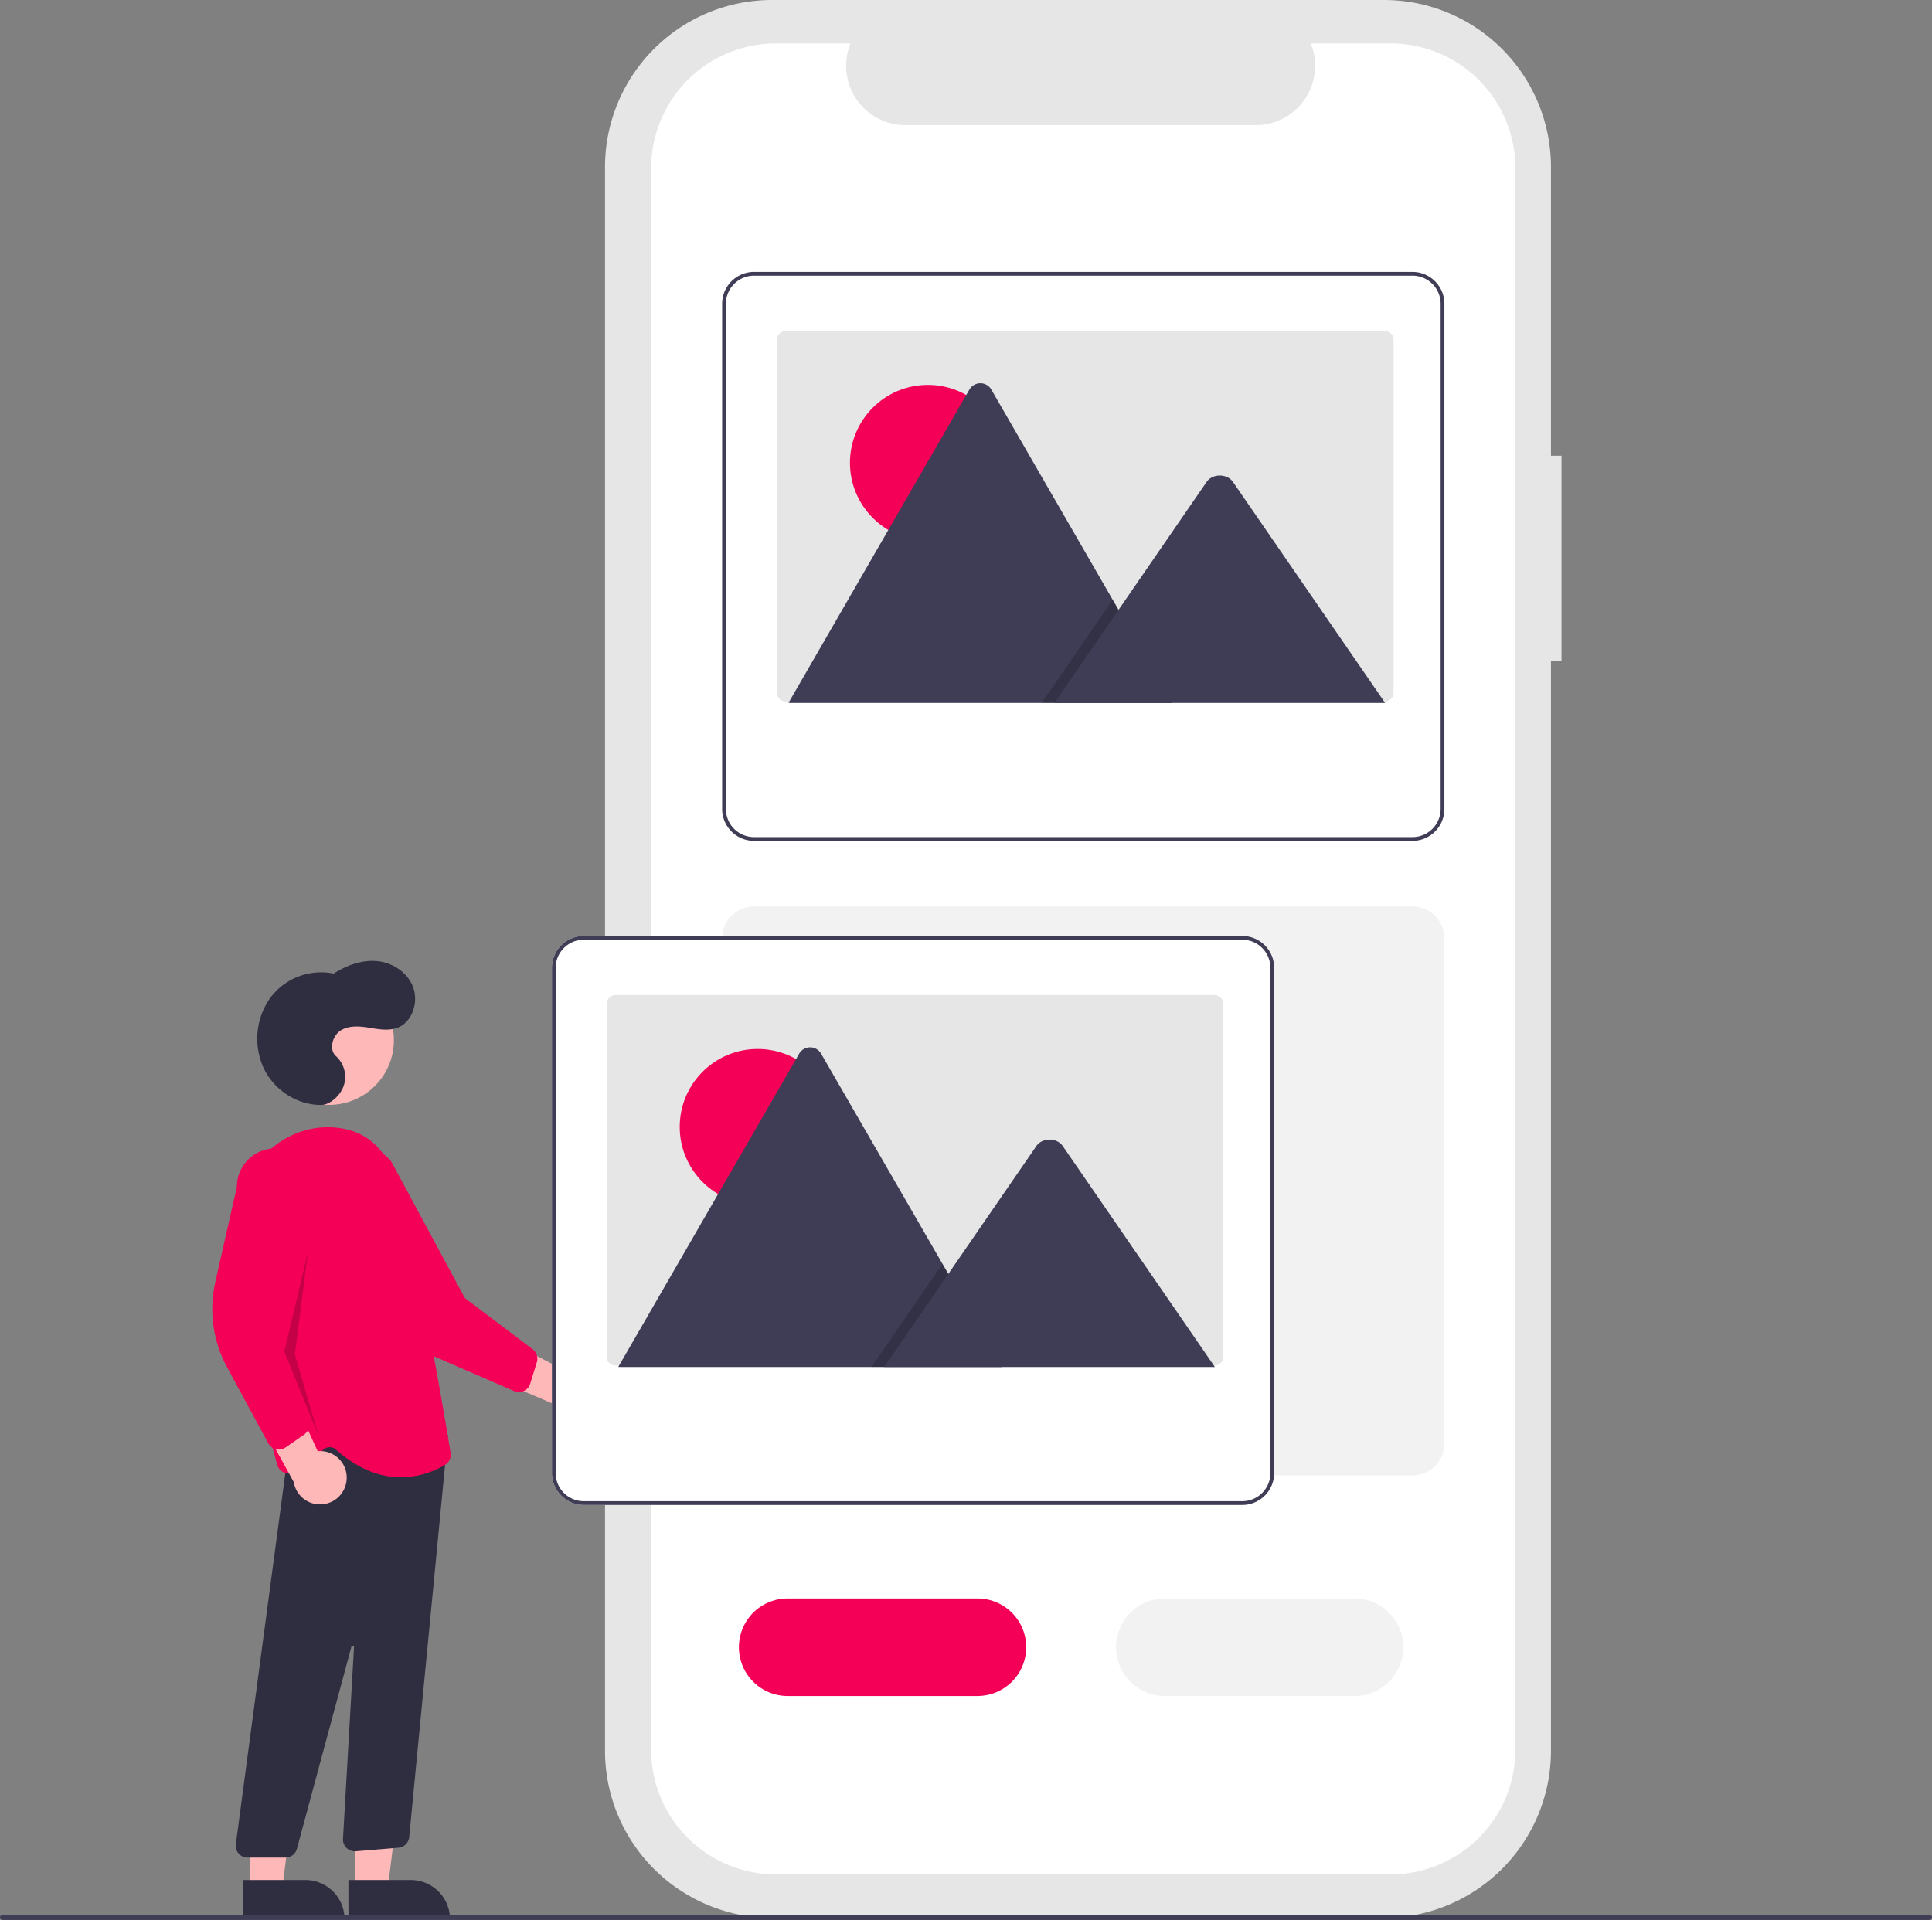 <svg id="a547a8a3-aa5a-4f51-930d-f6b3f6f2d923" data-name="Layer 1" xmlns="http://www.w3.org/2000/svg" width="733" height="728.586" viewBox="0 0 733 728.586"><rect x="0" y="0" width="733" height="728.586" fill="#808080" stroke="none"/><path d="M460.453,606.125a10.056,10.056,0,0,0-15.32-1.744l-31.754-16.39,1.974,18.464,29.852,12.734a10.11,10.11,0,0,0,15.249-13.064Z" transform="translate(-233.5 -85.707)" fill="#ffb8b8"/><path d="M432.233,613.557a4.505,4.505,0,0,1-3.669.039L398.402,600.512a46.373,46.373,0,0,1-23.462-22.698L359.083,544.343a14.497,14.497,0,1,1,22.901-17.781l27.873,51.714,25.737,19.442a4.515,4.515,0,0,1,1.587,4.921l-2.526,8.159a4.506,4.506,0,0,1-1.524,2.211A4.455,4.455,0,0,1,432.233,613.557Z" transform="translate(-233.5 -85.707)" fill="#f50057"/><circle cx="124.885" cy="394.711" r="24.561" fill="#ffb8b8"/><polygon points="134.833 716.908 147.093 716.907 152.925 669.619 134.831 669.62 134.833 716.908" fill="#ffb8b8"/><path d="M365.706,799.111h38.531a0,0,0,0,1,0,0v14.887a0,0,0,0,1,0,0H380.593a14.887,14.887,0,0,1-14.887-14.887v0A0,0,0,0,1,365.706,799.111Z" transform="translate(536.48 1527.384) rotate(179.997)" fill="#2f2e41"/><polygon points="94.833 716.908 107.093 716.907 112.925 669.619 94.831 669.62 94.833 716.908" fill="#ffb8b8"/><path d="M325.706,799.111h38.531a0,0,0,0,1,0,0v14.887a0,0,0,0,1,0,0H340.593a14.887,14.887,0,0,1-14.887-14.887v0A0,0,0,0,1,325.706,799.111Z" transform="translate(456.48 1527.386) rotate(179.997)" fill="#2f2e41"/><path d="M324.052,789.079a4.499,4.499,0,0,1-1.075-3.559l21.465-160.985,53.329,9.057,5.691-3.415L388.745,782.921a4.512,4.512,0,0,1-4.096,3.964l-16.148,1.346a4.499,4.499,0,0,1-4.866-4.742l4.181-72.742a.5.5,0,0,0-.982-.16l-20.683,76.7a4.508,4.508,0,0,1-4.345,3.329H327.438A4.498,4.498,0,0,1,324.052,789.079Z" transform="translate(-233.5 -85.707)" fill="#2f2e41"/><path d="M360.985,635.804a3.533,3.533,0,0,0-4.516-.188l-10.662,8.293a4.496,4.496,0,0,1-7.087-2.307c-5.23-18.315-17.078-64.418-14.159-96.866,1.655-18.393,17.537-32.371,35.405-31.198,12.216.814,20.252,7.861,23.886,20.944,8.923,32.122,18.728,91.044,20.603,102.53a4.48,4.48,0,0,1-2.136,4.589A32.939,32.939,0,0,1,385.626,646.298C378.507,646.298,369.971,643.819,360.985,635.804Z" transform="translate(-233.5 -85.707)" fill="#f50057"/><path d="M365.008,647.23a10.056,10.056,0,0,0-10.979-10.827l-14.872-32.493-9.842,15.747,15.631,28.442a10.11,10.11,0,0,0,20.061-.869Z" transform="translate(-233.5 -85.707)" fill="#ffb8b8"/><path d="M338.216,635.663a4.505,4.505,0,0,1-2.911-2.233l-15.659-28.909a46.373,46.373,0,0,1-4.454-32.339l8.178-36.123a14.497,14.497,0,1,1,28.993.142l-9.981,57.893,8.254,31.181a4.515,4.515,0,0,1-1.789,4.852l-7.023,4.861a4.506,4.506,0,0,1-2.564.8A4.454,4.454,0,0,1,338.216,635.663Z" transform="translate(-233.5 -85.707)" fill="#f50057"/><polygon points="116.869 474.908 107.869 512.908 120.869 544.908 111.869 513.908 116.869 474.908" opacity="0.2"/><path d="M355.567,504.995c-9.008.204-17.909-5.398-21.972-13.828a26.813,26.813,0,0,1,2.417-26.745,23.999,23.999,0,0,1,24.059-9.256c4.954-3.153,10.714-5.275,16.487-4.735s11.482,4.132,13.641,9.771-.16,13.07-5.528,15.362c-3.441,1.469-7.327.757-11.0.164s-7.679-.979-10.875,1.007-4.633,7.312-1.77,9.796a10.654,10.654,0,0,1,2.829,11.365C362.415,501.795,358.489,504.928,355.567,504.995Z" transform="translate(-233.5 -85.707)" fill="#2f2e41"/><path d="M825.934,258.654h-3.999V149.109A63.402,63.402,0,0,0,758.533,85.707H526.446a63.402,63.402,0,0,0-63.402,63.402V750.083a63.402,63.402,0,0,0,63.402,63.402H758.533a63.402,63.402,0,0,0,63.402-63.402V336.63h3.999Z" transform="translate(-233.5 -85.707)" fill="#e6e6e6"/><path d="M808.44,149.551v600.09a47.351,47.351,0,0,1-47.35,47.35h-233.2a47.351,47.351,0,0,1-47.35-47.35v-600.09a47.351,47.351,0,0,1,47.35-47.35h28.29a22.507,22.507,0,0,0,20.83,30.99h132.96a22.507,22.507,0,0,0,20.83-30.99h30.29A47.351,47.351,0,0,1,808.44,149.551Z" transform="translate(-233.5 -85.707)" fill="#fff"/><path d="M780.79,437.701a12.132,12.132,0,0,0-11.392-8.01H519.583a12.1,12.1,0,0,0-12.104,12.104V633.5A12.121,12.121,0,0,0,519.583,645.604H769.398a12.121,12.121,0,0,0,12.104-12.104V441.795A12.012,12.012,0,0,0,780.79,437.701Z" transform="translate(-233.5 -85.707)" fill="#f2f2f2"/><path d="M780.79,196.898a12.132,12.132,0,0,0-11.392-8.01H519.583a12.1,12.1,0,0,0-12.104,12.104V392.697a12.121,12.121,0,0,0,12.104,12.104H769.398a12.121,12.121,0,0,0,12.104-12.104V200.992A12.012,12.012,0,0,0,780.79,196.898Z" transform="translate(-233.5 -85.707)" fill="#fff"/><path d="M780.79,196.898a12.132,12.132,0,0,0-11.392-8.01H519.583a12.1,12.1,0,0,0-12.104,12.104V392.697a12.121,12.121,0,0,0,12.104,12.104H769.398a12.121,12.121,0,0,0,12.104-12.104V200.992A12.012,12.012,0,0,0,780.79,196.898Zm-.712,195.799a10.693,10.693,0,0,1-10.68,10.68H519.583a10.693,10.693,0,0,1-10.68-10.68V200.992a10.693,10.693,0,0,1,10.68-10.68H769.398a10.693,10.693,0,0,1,10.68,10.68Z" transform="translate(-233.5 -85.707)" fill="#3f3d56"/><path d="M762.235,214.683V348.545a3.369,3.369,0,0,1-3.368,3.37H531.627a2.841,2.841,0,0,1-.483-.038,3.367,3.367,0,0,1-2.887-3.333V214.683a3.369,3.369,0,0,1,3.368-3.37H758.865a3.369,3.369,0,0,1,3.37,3.368Z" transform="translate(-233.5 -85.707)" fill="#e6e6e6"/><circle cx="352.037" cy="175.631" r="29.567" fill="#f50057"/><path d="M678.255,352.452H533.21a2.957,2.957,0,0,1-.542-.043l68.6-118.825a4.803,4.803,0,0,1,8.361,0l46.039,79.741,2.206,3.816Z" transform="translate(-233.5 -85.707)" fill="#3f3d56"/><polygon points="444.755 266.745 395.233 266.745 419.543 231.433 421.293 228.89 422.168 227.618 424.373 231.433 444.755 266.745" opacity="0.2" style="isolation:isolate"/><path d="M759.015,352.452H633.563l24.31-35.311,1.749-2.544L691.301,268.579c2.077-3.016,7.073-3.204,9.515-.569a5.726,5.726,0,0,1,.456.569Z" transform="translate(-233.5 -85.707)" fill="#3f3d56"/><path d="M716.205,448.898a12.132,12.132,0,0,0-11.392-8.01H454.998a12.1,12.1,0,0,0-12.104,12.104V644.697a12.121,12.121,0,0,0,12.104,12.104H704.813a12.121,12.121,0,0,0,12.104-12.104V452.992A12.012,12.012,0,0,0,716.205,448.898Z" transform="translate(-233.5 -85.707)" fill="#fff"/><path d="M716.205,448.898a12.132,12.132,0,0,0-11.392-8.01H454.998a12.1,12.1,0,0,0-12.104,12.104V644.697a12.121,12.121,0,0,0,12.104,12.104H704.813a12.121,12.121,0,0,0,12.104-12.104V452.992A12.012,12.012,0,0,0,716.205,448.898Zm-.712,195.799A10.693,10.693,0,0,1,704.813,655.377H454.998a10.693,10.693,0,0,1-10.68-10.68V452.992a10.693,10.693,0,0,1,10.68-10.68H704.813a10.693,10.693,0,0,1,10.68,10.68Z" transform="translate(-233.5 -85.707)" fill="#3f3d56"/><path d="M697.65,466.683V600.545a3.369,3.369,0,0,1-3.368,3.37H467.042a2.841,2.841,0,0,1-.483-.038,3.367,3.367,0,0,1-2.887-3.333V466.683a3.369,3.369,0,0,1,3.368-3.37H694.28a3.369,3.369,0,0,1,3.37,3.368Z" transform="translate(-233.5 -85.707)" fill="#e6e6e6"/><circle cx="287.452" cy="427.631" r="29.567" fill="#f50057"/><path d="M613.67,604.452H468.625a2.957,2.957,0,0,1-.542-.043l68.6-118.825a4.803,4.803,0,0,1,8.361,0l46.039,79.741,2.206,3.816Z" transform="translate(-233.5 -85.707)" fill="#3f3d56"/><polygon points="380.17 518.745 330.648 518.745 354.958 483.433 356.708 480.89 357.583 479.618 359.789 483.433 380.17 518.745" opacity="0.2" style="isolation:isolate"/><path d="M694.43,604.452H568.978l24.31-35.311,1.749-2.544L626.716,520.579c2.077-3.016,7.073-3.204,9.515-.569a5.725,5.725,0,0,1,.456.569Z" transform="translate(-233.5 -85.707)" fill="#3f3d56"/><path d="M604.342,729.293h-72a18.5,18.5,0,0,1,0-37h72a18.5,18.5,0,0,1,0,37Z" transform="translate(-233.5 -85.707)" fill="#f50057"/><path d="M747.422,729.293h-72a18.5,18.5,0,0,1,0-37h72a18.5,18.5,0,0,1,0,37Z" transform="translate(-233.5 -85.707)" fill="#f2f2f2"/><path d="M965.5,814.293h-731a1,1,0,1,1,0-2h731a1,1,0,0,1,0,2Z" transform="translate(-233.5 -85.707)" fill="#3f3d56"/></svg>